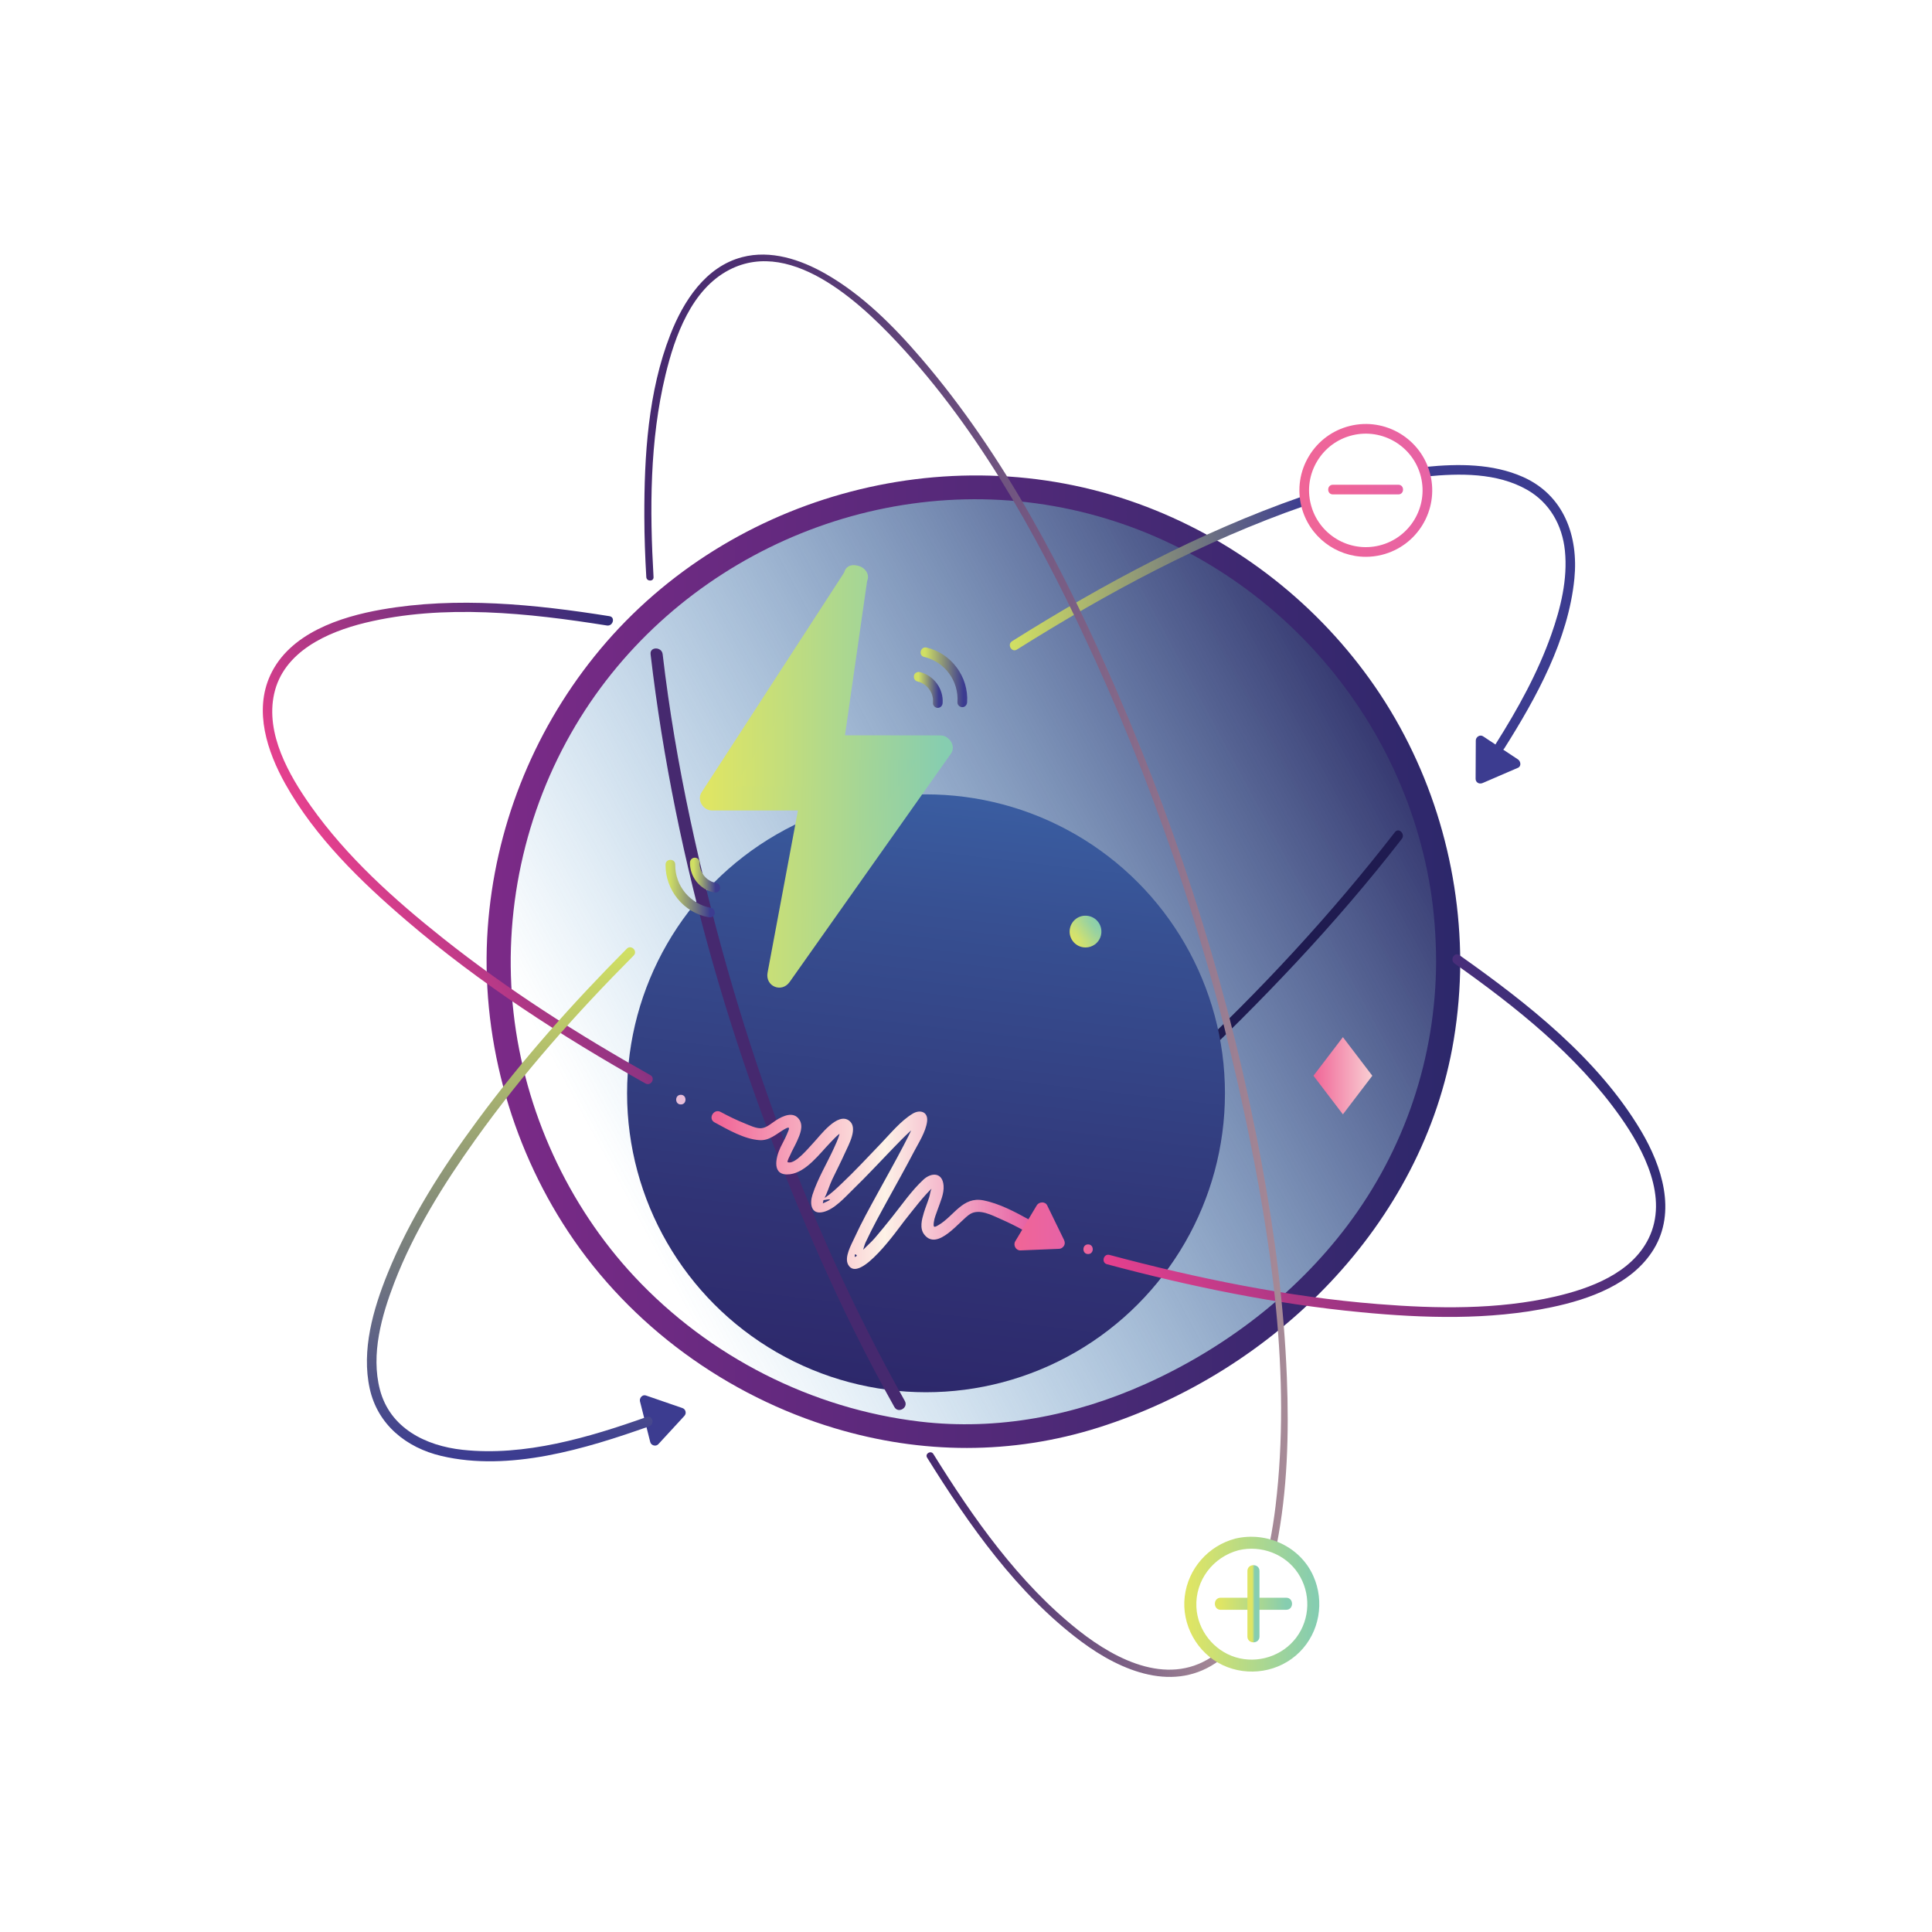 <?xml version="1.0" encoding="utf-8"?>
<!-- Generator: Adobe Illustrator 24.1.2, SVG Export Plug-In . SVG Version: 6.00 Build 0)  -->
<svg version="1.1" xmlns="http://www.w3.org/2000/svg" xmlns:xlink="http://www.w3.org/1999/xlink" x="0px" y="0px"
	 viewBox="0 0 200 200" enable-background="new 0 0 200 200" xml:space="preserve">
<g id="Layer_14" display="none">
	<rect display="inline" fill="#130F3B" width="200" height="200"/>
</g>
<g id="Layer_23">
	<g>
		<linearGradient id="SVGID_1_" gradientUnits="userSpaceOnUse" x1="62.431" y1="119.697" x2="148.997" y2="73.175">
			<stop  offset="0" style="stop-color:#2484C6;stop-opacity:0"/>
			<stop  offset="1" style="stop-color:#28245F"/>
		</linearGradient>
		<path fill="url(#SVGID_1_)" d="M149.915,99.574c0-27.144-22.005-49.149-49.149-49.149S51.617,72.43,51.617,99.574
			c0,13.576,5.878,24.051,9.241,28.694c5.104,7.046,11.034,11.323,15.045,13.67c9.685,5.669,19.335,6.852,24.863,6.785
			C121.282,148.472,149.915,130.197,149.915,99.574z"/>
		<g>
			<linearGradient id="SVGID_2_" gradientUnits="userSpaceOnUse" x1="51.367" y1="99.556" x2="150.165" y2="99.556">
				<stop  offset="0" style="stop-color:#7B2A87"/>
				<stop  offset="1" style="stop-color:#2D286B"/>
			</linearGradient>
			<path fill="url(#SVGID_2_)" d="M151.165,99.574c-0.037-10.456-3.272-20.783-9.384-29.287
				c-5.963-8.296-14.339-14.666-23.95-18.146c-19.95-7.223-43.029-0.727-56.3,15.808c-6.444,8.029-10.316,17.855-11.041,28.129
				c-0.775,10.978,2.259,22.25,8.328,31.428c6.454,9.76,16.434,17.005,27.619,20.352c9.005,2.695,18.319,2.753,27.281-0.081
				c18.156-5.74,33.594-20.99,36.773-40.139C150.933,104.973,151.155,102.279,151.165,99.574c0.006-1.609-2.494-1.611-2.5,0
				c-0.037,9.895-3.243,19.421-9.206,27.321c-5.382,7.13-12.745,12.722-20.872,16.371c-7.336,3.294-15.316,4.845-23.331,3.9
				c-11.252-1.327-21.848-6.738-29.574-15.004c-6.93-7.414-11.374-17.189-12.515-27.273C52,94.582,54.272,84.029,59.574,75.116
				c10.251-17.233,30.78-26.451,50.474-22.545c19.467,3.861,34.844,19.814,38.024,39.398c0.408,2.514,0.584,5.06,0.593,7.606
				C148.671,101.183,151.171,101.186,151.165,99.574z"/>
		</g>
	</g>
	<g>
		<path fill="#1F1B50" d="M83.3,140.297c18.861-10.701,36.048-24.799,50.839-40.619c3.846-4.113,7.522-8.384,10.974-12.833
			c0.39-0.502-0.313-1.215-0.707-0.707c-13.208,17.022-29.532,31.891-47.19,44.182c-4.669,3.25-9.472,6.306-14.421,9.113
			C82.235,139.751,82.739,140.616,83.3,140.297L83.3,140.297z"/>
	</g>
	
		<linearGradient id="SVGID_3_" gradientUnits="userSpaceOnUse" x1="64.915" y1="113.179" x2="126.807" y2="113.179" gradientTransform="matrix(-0.116 0.993 -0.993 -0.116 219.371 31.057)">
		<stop  offset="0" style="stop-color:#3A5DA1"/>
		<stop  offset="0.196" style="stop-color:#375092"/>
		<stop  offset="0.73" style="stop-color:#303375"/>
		<stop  offset="1" style="stop-color:#2D286B"/>
	</linearGradient>
	<circle fill="url(#SVGID_3_)" cx="95.861" cy="113.179" r="30.946"/>
</g>
<g id="Layer_3" display="none">
	<g id="Layer_8" display="inline">
		<g>
			<g>
				<path fill="#482D6F" d="M99.18,152.25c-8.531-24.082-15.028-48.964-19.682-74.079c-1.23-6.635-2.311-13.298-3.212-19.986
					c-0.107-0.793-1.311-0.456-1.205,0.332c3.396,25.237,9.145,50.224,16.515,74.588c1.978,6.54,4.097,13.037,6.379,19.478
					C98.241,153.335,99.449,153.011,99.18,152.25L99.18,152.25z"/>
			</g>
		</g>
	</g>
</g>
<g id="Layer_24">
	<linearGradient id="SVGID_4_" gradientUnits="userSpaceOnUse" x1="55.715" y1="112.257" x2="140.742" y2="112.257">
		<stop  offset="0" style="stop-color:#7B2A87"/>
		<stop  offset="1" style="stop-color:#2D286B"/>
	</linearGradient>
	<path display="none" fill="url(#SVGID_4_)" d="M55.715,95.643c1.7-3.377,5.598-4.221,8.151-4.059
		c6.714,0.426,14.055,6.878,21.319,9.074c13.511,4.085,36.05-8.421,40.318-9.106c14.051-2.254,16.56,7.448,14.704,12.985
		c-3.13,9.335-16.753,27.745-36.894,28.723C75.135,134.629,55.715,95.643,55.715,95.643z"/>
</g>
<g id="Layer_2">
	<g id="Layer_1">
		<g>
			<g>
				<path fill="#E8BED9" d="M70.48,114.333c0.643,0,0.645-1,0-1C69.836,113.333,69.835,114.333,70.48,114.333L70.48,114.333z"/>
			</g>
		</g>
		<g>
			<g>
				<linearGradient id="SVGID_5_" gradientUnits="userSpaceOnUse" x1="112.156" y1="129.319" x2="113.122" y2="129.319">
					<stop  offset="0" style="stop-color:#F06597"/>
					<stop  offset="1" style="stop-color:#E763A5"/>
				</linearGradient>
				<path fill="url(#SVGID_5_)" d="M112.639,129.819c0.643,0,0.645-1,0-1C111.996,128.819,111.995,129.819,112.639,129.819
					L112.639,129.819z"/>
			</g>
		</g>
	</g>
	<g>
		<linearGradient id="SVGID_6_" gradientUnits="userSpaceOnUse" x1="166.3" y1="111.662" x2="119.448" y2="138.712">
			<stop  offset="0" style="stop-color:#332D78"/>
			<stop  offset="0.121" style="stop-color:#462E7A"/>
			<stop  offset="0.372" style="stop-color:#6F307E"/>
			<stop  offset="0.728" style="stop-color:#AC3785"/>
			<stop  offset="1" style="stop-color:#E4408E"/>
		</linearGradient>
		<path fill="url(#SVGID_6_)" d="M150.577,99.741c6.298,4.454,12.658,9.496,17.151,15.853c2.448,3.464,5.021,8.385,2.933,12.619
			c-1.768,3.586-6.021,5.162-9.667,6.005c-5.978,1.381-12.298,1.262-18.376,0.777c-9.389-0.75-18.671-2.656-27.759-5.086
			c-0.622-0.166-0.888,0.798-0.266,0.964c8.617,2.304,17.399,4.118,26.286,4.969c6.522,0.624,13.287,0.836,19.737-0.518
			c3.917-0.823,8.379-2.403,10.577-6.006c2.375-3.893,0.846-8.607-1.3-12.228c-4.448-7.504-11.799-13.253-18.811-18.212
			C150.555,98.505,150.055,99.372,150.577,99.741L150.577,99.741z"/>
	</g>
	<g>
		<linearGradient id="SVGID_7_" gradientUnits="userSpaceOnUse" x1="70.353" y1="76.95" x2="38.264" y2="95.476">
			<stop  offset="0" style="stop-color:#332D78"/>
			<stop  offset="0.121" style="stop-color:#462E7A"/>
			<stop  offset="0.372" style="stop-color:#6F307E"/>
			<stop  offset="0.728" style="stop-color:#AC3785"/>
			<stop  offset="1" style="stop-color:#E4408E"/>
		</linearGradient>
		<path fill="url(#SVGID_7_)" d="M63.092,63.787c-7.714-1.229-15.802-2.047-23.558-0.692c-4.344,0.759-9.568,2.473-11.56,6.815
			c-1.698,3.703-0.312,7.891,1.56,11.24c3.076,5.502,7.793,10.085,12.537,14.147c7.594,6.502,16.051,11.973,24.752,16.865
			c0.562,0.316,1.066-0.548,0.505-0.863c-7.476-4.203-14.752-8.832-21.472-14.173c-5.024-3.992-9.953-8.413-13.678-13.679
			c-2.284-3.229-4.709-7.501-3.799-11.619c0.966-4.372,5.497-6.403,9.443-7.36c8.086-1.96,16.898-1.009,25.005,0.283
			C63.456,64.852,63.727,63.888,63.092,63.787L63.092,63.787z"/>
	</g>
</g>
<g id="Layer_22">
	<g>
		<linearGradient id="SVGID_8_" gradientUnits="userSpaceOnUse" x1="66.735" y1="147.046" x2="70.48" y2="147.046">
			<stop  offset="0" style="stop-color:#3C3C90"/>
			<stop  offset="0.543" style="stop-color:#3C3C90"/>
			<stop  offset="1" style="stop-color:#3C3C90"/>
		</linearGradient>
		<polygon fill="url(#SVGID_8_)" points="70.48,146.233 66.735,144.943 67.794,149.149 		"/>
		<g>
			<path fill="#3C3C90" d="M70.613,145.751c-1.091-0.376-2.182-0.752-3.274-1.128c-0.157-0.054-0.314-0.108-0.471-0.162
				c-0.373-0.129-0.703,0.266-0.615,0.615c0.31,1.229,0.619,2.459,0.929,3.688c0.044,0.173,0.087,0.346,0.131,0.518
				c0.09,0.356,0.582,0.496,0.836,0.221c0.783-0.85,1.565-1.699,2.348-2.549c0.113-0.122,0.225-0.245,0.338-0.367
				c0.183-0.199,0.196-0.511,0-0.707c-0.185-0.185-0.523-0.199-0.707,0c-0.783,0.85-1.565,1.699-2.348,2.549
				c-0.113,0.122-0.225,0.245-0.338,0.367c0.279,0.074,0.557,0.147,0.836,0.221c-0.31-1.229-0.619-2.459-0.929-3.688
				c-0.044-0.173-0.087-0.346-0.131-0.518c-0.205,0.205-0.41,0.41-0.615,0.615c1.091,0.376,2.182,0.752,3.274,1.128
				c0.157,0.054,0.314,0.108,0.471,0.162c0.255,0.088,0.547-0.101,0.615-0.349C71.037,146.091,70.869,145.839,70.613,145.751z"/>
		</g>
	</g>
	<g>
		<linearGradient id="SVGID_9_" gradientUnits="userSpaceOnUse" x1="52.767" y1="98.491" x2="52.767" y2="150.804">
			<stop  offset="0" style="stop-color:#D0DF63"/>
			<stop  offset="1" style="stop-color:#3C3C90"/>
		</linearGradient>
		<path fill="url(#SVGID_9_)" d="M64.889,98.208c-5.542,5.574-10.798,11.454-15.467,17.783c-3.634,4.926-7.002,10.167-9.306,15.86
			c-1.485,3.67-2.717,7.924-1.842,11.898c0.821,3.731,3.784,6.115,7.41,6.97c7.05,1.663,14.922-0.73,21.525-3.069
			c0.602-0.213,0.343-1.18-0.266-0.964c-5.983,2.119-12.63,4.095-19.055,3.398c-3.848-0.417-7.524-2.254-8.562-6.237
			c-0.951-3.65,0.178-7.645,1.489-11.057c2.038-5.305,5.115-10.215,8.404-14.824c4.869-6.825,10.472-13.111,16.378-19.051
			C66.05,98.458,65.343,97.751,64.889,98.208L64.889,98.208z"/>
	</g>
</g>
<g id="Layer_21">
	<g>
		<linearGradient id="SVGID_10_" gradientUnits="userSpaceOnUse" x1="153.254" y1="78.635" x2="156.89" y2="78.635">
			<stop  offset="0" style="stop-color:#3C3C90"/>
			<stop  offset="0.543" style="stop-color:#3C3C90"/>
			<stop  offset="1" style="stop-color:#3C3C90"/>
		</linearGradient>
		<polygon fill="url(#SVGID_10_)" points="153.253,80.617 156.89,79.047 153.273,76.653 		"/>
		<g>
			<path fill="#3C3C90" d="M153.506,81.049c1.062-0.458,2.124-0.917,3.186-1.375c0.15-0.065,0.3-0.13,0.451-0.195
				c0.37-0.16,0.278-0.679,0-0.863c-1.055-0.698-2.109-1.396-3.164-2.095c-0.151-0.1-0.302-0.2-0.453-0.3
				c-0.323-0.214-0.751,0.069-0.752,0.432c-0.006,1.155-0.011,2.31-0.017,3.465c-0.001,0.166-0.002,0.333-0.002,0.499
				c-0.003,0.644,0.997,0.644,1,0c0.006-1.155,0.011-2.31,0.017-3.465c0.001-0.166,0.002-0.333,0.002-0.499
				c-0.251,0.144-0.502,0.288-0.752,0.432c1.055,0.698,2.109,1.396,3.164,2.095c0.151,0.1,0.302,0.2,0.453,0.3
				c0-0.288,0-0.576,0-0.863c-1.062,0.458-2.124,0.917-3.186,1.375c-0.15,0.065-0.3,0.13-0.451,0.195
				c-0.248,0.107-0.304,0.471-0.179,0.684C152.972,81.126,153.257,81.157,153.506,81.049z"/>
		</g>
	</g>
	<g>
		<linearGradient id="SVGID_11_" gradientUnits="userSpaceOnUse" x1="147.619" y1="62.926" x2="162.661" y2="62.926">
			<stop  offset="0.061" style="stop-color:#3C3C90"/>
			<stop  offset="1" style="stop-color:#3C3C90"/>
		</linearGradient>
		<path fill="url(#SVGID_11_)" d="M155.726,77.474c3.33-5.276,6.628-11.252,7.254-17.577c0.436-4.401-1.089-8.649-5.34-10.531
			c-3.113-1.378-6.686-1.369-10.01-1.036c-0.634,0.064-0.641,1.064,0,1c3.453-0.347,7.34-0.405,10.452,1.371
			c2.341,1.336,3.648,3.664,3.917,6.306c0.3,2.947-0.438,5.937-1.413,8.696c-1.407,3.981-3.475,7.706-5.722,11.267
			C154.518,77.515,155.383,78.018,155.726,77.474L155.726,77.474z"/>
	</g>
	<g>
		<linearGradient id="SVGID_12_" gradientUnits="userSpaceOnUse" x1="104.967" y1="59.359" x2="134.881" y2="59.359">
			<stop  offset="0" style="stop-color:#D0DF63"/>
			<stop  offset="1" style="stop-color:#3C3C90"/>
		</linearGradient>
		<path fill="url(#SVGID_12_)" d="M134.715,51.427c-10.558,3.672-20.502,9.02-29.947,14.951c-0.544,0.341-0.042,1.207,0.505,0.863
			c9.371-5.884,19.233-11.207,29.708-14.85C135.585,52.181,135.326,51.215,134.715,51.427L134.715,51.427z"/>
	</g>
</g>
<g id="Layer_20">
	<g>
		<g>
			<linearGradient id="SVGID_13_" gradientUnits="userSpaceOnUse" x1="134.513" y1="50.766" x2="148.265" y2="50.766">
				<stop  offset="0" style="stop-color:#F06597"/>
				<stop  offset="1" style="stop-color:#E763A5"/>
			</linearGradient>
			<path fill="url(#SVGID_13_)" d="M141.392,57.641c-3.087,0-5.9-2.097-6.675-5.225c-0.441-1.782-0.161-3.63,0.787-5.202
				c0.949-1.572,2.453-2.681,4.235-3.122l0,0c3.675-0.911,7.413,1.342,8.324,5.022c0.909,3.68-1.344,7.414-5.022,8.324
				C142.489,57.576,141.936,57.641,141.392,57.641z M139.979,45.063c-1.523,0.377-2.809,1.324-3.619,2.667
				c-0.811,1.344-1.05,2.922-0.673,4.445c0.777,3.144,3.965,5.073,7.113,4.292c3.144-0.778,5.069-3.969,4.292-7.113
				C146.314,46.211,143.122,44.287,139.979,45.063L139.979,45.063z"/>
		</g>
		<g>
			<linearGradient id="SVGID_14_" gradientUnits="userSpaceOnUse" x1="137.979" y1="50.681" x2="144.759" y2="50.681">
				<stop  offset="0" style="stop-color:#F06597"/>
				<stop  offset="1" style="stop-color:#E763A5"/>
			</linearGradient>
			<path fill="url(#SVGID_14_)" d="M137.979,51.181c1.98,0,3.96,0,5.94,0c0.28,0,0.56,0,0.84,0c0.643,0,0.645-1,0-1
				c-1.98,0-3.96,0-5.94,0c-0.28,0-0.56,0-0.84,0C137.336,50.181,137.334,51.181,137.979,51.181L137.979,51.181z"/>
		</g>
	</g>
</g>
<g id="Layer_4">
	<g display="none">
		<g display="inline">
			<linearGradient id="SVGID_15_" gradientUnits="userSpaceOnUse" x1="105.304" y1="173.29" x2="148.319" y2="173.29">
				<stop  offset="0" style="stop-color:#46296F"/>
				<stop  offset="0.139" style="stop-color:#4D2F71"/>
				<stop  offset="0.377" style="stop-color:#5E4278"/>
				<stop  offset="0.684" style="stop-color:#7C6085"/>
				<stop  offset="1" style="stop-color:#A68A97"/>
			</linearGradient>
			<path fill="url(#SVGID_15_)" d="M147.869,183.973c-0.02,3.488-0.007,11.353-4.777,12.126c-2.431,0.394-4.911-1.263-6.741-2.651
				c-3.245-2.461-6.001-5.582-8.564-8.725c-3.614-4.431-6.868-9.154-9.953-13.965c-4.35-6.782-8.346-13.787-12.14-20.894
				c-0.227-0.426-0.875-0.048-0.648,0.379c6.486,12.151,13.481,24.306,22.21,35.01c2.689,3.298,5.591,6.561,9.042,9.085
				c1.928,1.411,4.436,2.906,6.935,2.493c5.247-0.867,5.364-8.924,5.386-12.859C148.622,183.491,147.872,183.49,147.869,183.973
				L147.869,183.973z"/>
		</g>
	</g>
	<g display="none">
		<g display="inline">
			<linearGradient id="SVGID_16_" gradientUnits="userSpaceOnUse" x1="59.638" y1="88.083" x2="147.127" y2="88.083">
				<stop  offset="0" style="stop-color:#46296F"/>
				<stop  offset="0.139" style="stop-color:#4D2F71"/>
				<stop  offset="0.377" style="stop-color:#5E4278"/>
				<stop  offset="0.684" style="stop-color:#7C6085"/>
				<stop  offset="1" style="stop-color:#A68A97"/>
			</linearGradient>
			<path fill="url(#SVGID_16_)" d="M69.09,60.096c-3.364-9.446-6.333-19.121-7.97-29.031c-0.963-5.826-1.682-12.131-0.399-17.97
				c0.608-2.768,2.04-6.562,5.248-7.139c3.3-0.595,6.722,2.408,8.943,4.425c4.562,4.143,8.349,9.153,11.878,14.177
				c4.933,7.021,9.359,14.395,13.528,21.891c10.893,19.586,20.11,40.139,28.099,61.067c7.149,18.728,13.558,37.996,17.32,57.722
				c0.349,1.831,0.669,3.668,0.956,5.51c0.074,0.475,0.797,0.274,0.723-0.199c-3.059-19.634-9.268-38.846-16.108-57.448
				c-7.982-21.709-17.321-43.015-28.331-63.365c-4.352-8.044-8.979-15.96-14.13-23.521c-3.68-5.401-7.617-10.769-12.315-15.34
				c-2.483-2.416-5.767-5.453-9.427-5.715c-3.016-0.216-5.14,2.274-6.206,4.825c-1.984,4.745-1.755,10.381-1.279,15.388
				c0.854,8.978,3.167,17.811,5.873,26.389c0.903,2.863,1.868,5.706,2.875,8.535C68.528,60.747,69.253,60.553,69.09,60.096
				L69.09,60.096z"/>
		</g>
	</g>
	<g>
		<linearGradient id="SVGID_17_" gradientUnits="userSpaceOnUse" x1="67.001" y1="93.298" x2="132.999" y2="93.298">
			<stop  offset="0" style="stop-color:#46296F"/>
			<stop  offset="0.139" style="stop-color:#4D2F71"/>
			<stop  offset="0.377" style="stop-color:#5E4278"/>
			<stop  offset="0.684" style="stop-color:#7C6085"/>
			<stop  offset="1" style="stop-color:#A68A97"/>
		</linearGradient>
		<path fill="url(#SVGID_17_)" d="M132.156,159.971c1.128-5.71,1.285-11.588,1.06-17.389c-0.288-7.444-1.258-14.86-2.61-22.181
			c-3.099-16.773-8.222-33.245-15.006-48.89c-5.269-12.153-11.582-24.345-20.261-34.449c-2.851-3.319-6.067-6.551-9.899-8.732
			c-2.576-1.466-5.646-2.484-8.609-1.711c-3.798,0.991-6.085,4.56-7.432,8.004c-2.314,5.914-2.715,12.578-2.698,18.861
			c0.006,2.087,0.082,4.172,0.203,6.255c0.028,0.48,0.778,0.483,0.75,0c-0.402-6.951-0.404-14.13,1.239-20.937
			c0.967-4.008,2.689-8.843,6.605-10.871c6.674-3.455,14.188,3.968,18.205,8.407c8.416,9.3,14.544,20.746,19.711,32.09
			c6.823,14.98,11.998,30.793,15.419,46.891c2.794,13.15,4.828,27.11,3.216,40.558c-0.156,1.306-0.362,2.604-0.617,3.894
			C131.34,160.243,132.063,160.445,132.156,159.971L132.156,159.971z"/>
	</g>
	<g>
		<linearGradient id="SVGID_18_" gradientUnits="userSpaceOnUse" x1="96.234" y1="161.966" x2="126.11" y2="161.966">
			<stop  offset="0" style="stop-color:#46296F"/>
			<stop  offset="0.139" style="stop-color:#4D2F71"/>
			<stop  offset="0.377" style="stop-color:#5E4278"/>
			<stop  offset="0.684" style="stop-color:#7C6085"/>
			<stop  offset="1" style="stop-color:#A68A97"/>
		</linearGradient>
		<path fill="url(#SVGID_18_)" d="M95.974,150.894c4.325,6.957,9.314,14.081,15.953,19.034c4.132,3.083,9.701,5.404,14.325,1.938
			c0.382-0.286,0.008-0.937-0.379-0.648c-4.666,3.497-10.216,0.729-14.217-2.436c-6.192-4.899-10.905-11.622-15.036-18.266
			C96.367,150.106,95.718,150.483,95.974,150.894L95.974,150.894z"/>
	</g>
	<g>
		<linearGradient id="SVGID_19_" gradientUnits="userSpaceOnUse" x1="67.849" y1="106.545" x2="93.236" y2="106.545">
			<stop  offset="0" style="stop-color:#46296F"/>
			<stop  offset="0.859" style="stop-color:#46296F"/>
			<stop  offset="1" style="stop-color:#46296F"/>
		</linearGradient>
		<path fill="url(#SVGID_19_)" d="M67.348,67.724c2.527,21.61,8.832,42.956,17.676,62.804c2.296,5.152,4.803,10.209,7.563,15.128
			c0.394,0.702,1.474,0.072,1.079-0.631c-10.466-18.656-17.749-39.308-22.213-60.196c-1.209-5.655-2.184-11.361-2.855-17.105
			C68.506,66.935,67.255,66.925,67.348,67.724L67.348,67.724z"/>
	</g>
</g>
<g id="Layer_17">
	<g>
		<linearGradient id="SVGID_20_" gradientUnits="userSpaceOnUse" x1="73.71" y1="80.38" x2="97.364" y2="80.38">
			<stop  offset="0" style="stop-color:#DFE564"/>
			<stop  offset="1" style="stop-color:#86CDB0"/>
		</linearGradient>
		<polygon fill="url(#SVGID_20_)" points="88.569,59.739 73.71,82.649 84.104,82.649 80.664,101.021 97.363,77.381 86.038,77.368 		
			"/>
		<g>
			<linearGradient id="SVGID_21_" gradientUnits="userSpaceOnUse" x1="73.25" y1="80.37" x2="97.846" y2="80.37">
				<stop  offset="0" style="stop-color:#DFE564"/>
				<stop  offset="1" style="stop-color:#86CDB0"/>
			</linearGradient>
			<path fill="url(#SVGID_21_)" d="M87.49,59.108c-4.342,6.694-8.683,13.389-13.025,20.083c-0.611,0.942-1.222,1.885-1.834,2.827
				c-0.523,0.807,0.165,1.881,1.079,1.881c3.465,0,6.929,0,10.394,0c-0.402-0.527-0.804-1.055-1.205-1.582
				c-1.147,6.124-2.293,12.248-3.44,18.372c-0.264,1.41,1.454,2.139,2.285,0.963c4.869-6.893,9.739-13.787,14.608-20.68
				c0.697-0.987,1.394-1.974,2.091-2.96c0.562-0.796-0.194-1.88-1.079-1.881c-3.775-0.004-7.55-0.008-11.326-0.013
				c0.402,0.527,0.804,1.055,1.205,1.582c0.844-5.876,1.687-11.752,2.531-17.629c0.226-1.574-2.183-2.253-2.411-0.665
				c-0.844,5.876-1.687,11.752-2.531,17.629c-0.113,0.788,0.312,1.581,1.205,1.582c3.775,0.004,7.55,0.008,11.326,0.013
				c-0.36-0.627-0.72-1.254-1.079-1.881c-4.869,6.893-9.739,13.787-14.608,20.68c-0.697,0.987-1.394,1.974-2.091,2.96
				c0.762,0.321,1.523,0.642,2.285,0.963c1.147-6.124,2.293-12.248,3.44-18.372c0.147-0.787-0.339-1.582-1.205-1.582
				c-3.465,0-6.929,0-10.394,0c0.36,0.627,0.72,1.254,1.079,1.881c4.342-6.694,8.683-13.389,13.025-20.083
				c0.611-0.942,1.222-1.885,1.834-2.827C90.526,59.016,88.363,57.762,87.49,59.108z"/>
		</g>
	</g>
	<g>
		<linearGradient id="SVGID_22_" gradientUnits="userSpaceOnUse" x1="95.075" y1="71.423" x2="97.189" y2="71.423">
			<stop  offset="0" style="stop-color:#D0DF63"/>
			<stop  offset="1" style="stop-color:#3C3C90"/>
		</linearGradient>
		<path fill="url(#SVGID_22_)" d="M94.965,70.542c0.074,0.018,0.148,0.038,0.22,0.062c0.036,0.012,0.071,0.025,0.107,0.038
			c0.098,0.035-0.083-0.041,0.019,0.007c0.124,0.059,0.244,0.121,0.359,0.197c0.031,0.02,0.061,0.042,0.091,0.063
			c0.103,0.07-0.08-0.068,0.016,0.011c0.057,0.047,0.112,0.095,0.165,0.146c0.049,0.047,0.095,0.095,0.14,0.146
			c0.024,0.027,0.047,0.056,0.071,0.084c0.023,0.028,0.016,0.019-0.021-0.029c0.011,0.015,0.022,0.029,0.033,0.044
			c0.083,0.114,0.156,0.235,0.22,0.361c0.017,0.033,0.032,0.067,0.048,0.1c0.044,0.094-0.03-0.089,0.006,0.018
			c0.022,0.065,0.046,0.128,0.065,0.194c0.019,0.066,0.036,0.133,0.05,0.2c0.008,0.037,0.014,0.074,0.02,0.112
			c0.023,0.127-0.009-0.111,0.002,0.018c0.013,0.156,0.016,0.31,0.005,0.466c-0.019,0.261,0.243,0.511,0.5,0.5
			c0.287-0.013,0.48-0.22,0.5-0.5c0.106-1.477-0.916-2.856-2.35-3.204c-0.254-0.062-0.554,0.08-0.615,0.349
			C94.557,70.185,94.693,70.476,94.965,70.542L94.965,70.542z"/>
	</g>
	<g>
		<linearGradient id="SVGID_23_" gradientUnits="userSpaceOnUse" x1="95.768" y1="70.112" x2="99.729" y2="70.112">
			<stop  offset="0" style="stop-color:#D0DF63"/>
			<stop  offset="1" style="stop-color:#3C3C90"/>
		</linearGradient>
		<path fill="url(#SVGID_23_)" d="M95.657,67.999c2.16,0.511,3.605,2.498,3.458,4.706c-0.018,0.27,0.243,0.5,0.5,0.5
			c0.286,0,0.482-0.229,0.5-0.5c0.175-2.632-1.627-5.063-4.192-5.67C95.297,66.887,95.03,67.851,95.657,67.999L95.657,67.999z"/>
	</g>
	<g>
		<linearGradient id="SVGID_24_" gradientUnits="userSpaceOnUse" x1="71.825" y1="90.586" x2="74.07" y2="90.586">
			<stop  offset="0" style="stop-color:#D0DF63"/>
			<stop  offset="1" style="stop-color:#3C3C90"/>
		</linearGradient>
		<path fill="url(#SVGID_24_)" d="M74.185,91.414c-0.148-0.028-0.294-0.066-0.435-0.118c-0.015-0.005-0.128-0.053-0.056-0.021
			c0.072,0.032-0.04-0.019-0.053-0.026c-0.064-0.031-0.126-0.064-0.187-0.1c-0.066-0.039-0.13-0.08-0.191-0.124
			c-0.032-0.023-0.117-0.053-0.011-0.006c-0.029-0.012-0.058-0.047-0.081-0.067c-0.106-0.092-0.204-0.192-0.293-0.299
			c-0.011-0.013-0.022-0.027-0.033-0.041c-0.023-0.029-0.015-0.018,0.025,0.032c-0.006-0.023-0.047-0.066-0.061-0.085
			c-0.04-0.058-0.077-0.117-0.112-0.178c-0.035-0.061-0.067-0.124-0.097-0.187c-0.01-0.021-0.02-0.043-0.029-0.064
			c0.008,0.018,0.015,0.036,0.023,0.054c-0.019-0.025-0.027-0.069-0.038-0.1c-0.048-0.135-0.085-0.275-0.11-0.416
			c-0.004-0.024-0.008-0.048-0.012-0.072c0.009,0.067,0.011,0.081,0.006,0.042c-0.003-0.037-0.007-0.073-0.01-0.11
			c-0.005-0.081-0.007-0.161-0.005-0.242c0.005-0.262-0.233-0.512-0.5-0.5c-0.275,0.012-0.495,0.22-0.5,0.5
			c-0.027,1.473,1.035,2.822,2.494,3.093c0.256,0.048,0.552-0.071,0.615-0.349C74.59,91.783,74.46,91.465,74.185,91.414
			L74.185,91.414z"/>
	</g>
	<g>
		<linearGradient id="SVGID_25_" gradientUnits="userSpaceOnUse" x1="69.298" y1="91.99" x2="73.514" y2="91.99">
			<stop  offset="0" style="stop-color:#D0DF63"/>
			<stop  offset="1" style="stop-color:#3C3C90"/>
		</linearGradient>
		<path fill="url(#SVGID_25_)" d="M73.63,93.99c-2.176-0.392-3.76-2.274-3.731-4.493c0.008-0.644-0.992-0.644-1,0
			c-0.034,2.63,1.864,4.989,4.465,5.458c0.265,0.048,0.539-0.072,0.615-0.349C74.046,94.363,73.898,94.039,73.63,93.99L73.63,93.99z
			"/>
	</g>
</g>
<g id="Layer_9">
	<g>
		<g>
			<linearGradient id="SVGID_26_" gradientUnits="userSpaceOnUse" x1="74.223" y1="123.193" x2="106.268" y2="123.193">
				<stop  offset="0" style="stop-color:#F06597"/>
				<stop  offset="0.542" style="stop-color:#FDF2E7"/>
				<stop  offset="1" style="stop-color:#E763A5"/>
			</linearGradient>
			<path fill="url(#SVGID_26_)" d="M73.967,116.186c1.377,0.744,3.061,1.736,4.654,1.842c1.04,0.069,1.746-0.646,2.59-1.135
				c0.715-0.414,0.448,0.047,0.231,0.57c-0.185,0.446-0.433,0.866-0.64,1.302c-0.531,1.118-0.943,3.03,0.982,2.791
				c1.68-0.209,3.074-2.146,4.159-3.262c0.302-0.311,0.604-0.652,0.95-0.916c0.024-0.018,0.401-0.259,0.404-0.279
				c-0.008,0.057-0.108-0.384-0.268-0.306c-0.017,0.008-0.138,0.677-0.159,0.74c-0.148,0.462-0.352,0.907-0.553,1.347
				c-0.727,1.59-1.669,3.134-2.211,4.801c-0.297,0.914-0.156,2.081,1.098,1.79c1.192-0.277,2.305-1.573,3.138-2.381
				c1.405-1.362,2.732-2.801,4.093-4.207c0.589-0.609,1.179-1.219,1.803-1.793c0.095-0.088,1.073-0.767,1.08-0.831
				c0.169-1.514-0.692-0.326-0.564-0.414c-0.038,0.026-0.034,0.201-0.062,0.244c-0.111,0.166-0.159,0.442-0.238,0.629
				c-0.272,0.644-0.602,1.267-0.925,1.886c-0.861,1.651-1.776,3.274-2.67,4.907c-0.837,1.528-1.689,3.059-2.413,4.645
				c-0.313,0.685-1.073,1.988-0.645,2.764c1.151,2.085,5.284-3.864,5.795-4.505c0.98-1.228,2.032-2.643,3.136-3.652
				c-0.102-0.007-0.204-0.013-0.305-0.02c0.012,0.116,0.009,0.231-0.01,0.347c-0.116,0.238-0.145,0.59-0.226,0.847
				c-0.171,0.542-0.392,1.068-0.556,1.613c-0.209,0.697-0.451,1.591,0.03,2.23c1.382,1.834,3.732-1.494,4.774-2.111
				c0.963-0.571,2.254,0.134,3.179,0.539c0.774,0.339,1.535,0.716,2.275,1.123c0.705,0.388,1.336-0.691,0.631-1.079
				c-1.46-0.804-3.079-1.668-4.728-1.992c-2.142-0.42-3.022,1.603-4.628,2.553c-0.484,0.286-0.567,0.274-0.498-0.287
				c0.056-0.451,0.255-0.905,0.403-1.332c0.267-0.771,0.674-1.631,0.606-2.467c-0.114-1.398-1.278-1.363-2.089-0.611
				c-1.233,1.144-2.227,2.603-3.273,3.911c-0.565,0.706-1.132,1.412-1.723,2.097c-0.536,0.623-1.218,1.158-1.731,1.785
				c-0.024,0.029-0.379,0.218-0.379,0.217c-0.043-0.78,0.483,0.303,0.459,0.312c-0.027,0.01,0.039-0.17,0.02-0.149
				c0.289-0.313,0.448-1.256,0.637-1.664c0.728-1.565,1.568-3.079,2.398-4.592c0.876-1.597,1.77-3.185,2.612-4.8
				c0.489-0.938,1.223-2.052,1.362-3.126c0.132-1.018-0.727-1.284-1.499-0.816c-1.236,0.75-2.266,2.026-3.255,3.055
				c-1.375,1.43-2.721,2.892-4.167,4.252c-0.503,0.473-1.016,0.964-1.593,1.348c-0.098,0.065-0.535,0.23-0.583,0.318
				c-0.073,0.136,2.177-0.507,0.299,0.312c0.022-0.01,0.066-0.374,0.093-0.418c0.367-0.591,0.576-1.417,0.881-2.053
				c0.448-0.934,0.921-1.856,1.345-2.801c0.354-0.79,1.356-2.544,0.432-3.278c-1.221-0.97-3.061,1.597-3.746,2.306
				c-0.44,0.455-1.814,2.174-2.568,1.997c-0.327-0.077,0.02,0.135-0.078-0.026c-0.063-0.104,0.216-0.613,0.251-0.696
				c0.223-0.515,0.511-1,0.741-1.513c0.285-0.638,0.662-1.5,0.238-2.166c-0.596-0.937-1.711-0.414-2.425,0.043
				c-0.465,0.298-0.958,0.776-1.53,0.822c-0.531,0.043-1.208-0.298-1.688-0.489c-0.862-0.343-1.703-0.756-2.52-1.197
				C73.89,114.724,73.259,115.803,73.967,116.186L73.967,116.186z"/>
		</g>
	</g>
	<g>
		<linearGradient id="SVGID_27_" gradientUnits="userSpaceOnUse" x1="105.638" y1="126.955" x2="109.599" y2="126.955">
			<stop  offset="0" style="stop-color:#F06597"/>
			<stop  offset="1" style="stop-color:#E763A5"/>
		</linearGradient>
		<polygon fill="url(#SVGID_27_)" points="109.599,128.654 107.863,125.094 105.638,128.817 		"/>
		<g>
			<linearGradient id="SVGID_28_" gradientUnits="userSpaceOnUse" x1="105.412" y1="126.958" x2="109.795" y2="126.958">
				<stop  offset="0" style="stop-color:#F06597"/>
				<stop  offset="1" style="stop-color:#E763A5"/>
			</linearGradient>
			<path fill="url(#SVGID_28_)" d="M110.138,128.339c-0.507-1.04-1.014-2.079-1.52-3.119c-0.072-0.147-0.143-0.294-0.215-0.441
				c-0.212-0.434-0.853-0.379-1.079,0c-0.649,1.086-1.298,2.171-1.947,3.257c-0.093,0.155-0.186,0.311-0.279,0.466
				c-0.236,0.395,0.064,0.96,0.54,0.94c1.154-0.047,2.308-0.095,3.462-0.142c0.166-0.007,0.332-0.014,0.498-0.02
				c0.326-0.013,0.641-0.278,0.625-0.625c-0.015-0.327-0.275-0.639-0.625-0.625c-1.154,0.047-2.308,0.095-3.462,0.142
				c-0.166,0.007-0.332,0.014-0.498,0.02c0.18,0.313,0.36,0.627,0.54,0.94c0.649-1.086,1.298-2.171,1.947-3.257
				c0.093-0.155,0.186-0.311,0.279-0.466c-0.36,0-0.72,0-1.079,0c0.507,1.04,1.014,2.079,1.52,3.119
				c0.072,0.147,0.143,0.294,0.215,0.441c0.144,0.295,0.586,0.398,0.855,0.224C110.216,128.999,110.292,128.654,110.138,128.339z"/>
		</g>
	</g>
</g>
<g id="Layer_16">
	<g>
		<g>
			<linearGradient id="SVGID_29_" gradientUnits="userSpaceOnUse" x1="123.092" y1="166.063" x2="136.094" y2="166.063">
				<stop  offset="0" style="stop-color:#DFE564"/>
				<stop  offset="1" style="stop-color:#86CDB0"/>
			</linearGradient>
			<path fill="url(#SVGID_29_)" d="M128.229,160.476c2.325-0.541,4.822,0.38,6.149,2.393c1.332,2.021,1.27,4.712-0.188,6.653
				c-1.441,1.917-3.997,2.734-6.285,2.036c-2.272-0.693-3.933-2.803-4.054-5.18C123.71,163.609,125.569,161.173,128.229,160.476
				c0.778-0.204,0.448-1.41-0.332-1.205c-2.813,0.737-4.91,3.108-5.255,6.001c-0.347,2.911,1.271,5.851,3.928,7.099
				c2.646,1.244,5.862,0.734,7.95-1.336c2.081-2.063,2.624-5.241,1.43-7.898c-1.376-3.063-4.831-4.616-8.053-3.866
				C127.113,159.453,127.445,160.659,128.229,160.476z"/>
		</g>
		<g>
			<linearGradient id="SVGID_30_" gradientUnits="userSpaceOnUse" x1="126.367" y1="166.021" x2="133.147" y2="166.021">
				<stop  offset="0" style="stop-color:#DFE564"/>
				<stop  offset="1" style="stop-color:#86CDB0"/>
			</linearGradient>
			<path fill="url(#SVGID_30_)" d="M126.367,166.646c1.98,0,3.96,0,5.94,0c0.28,0,0.56,0,0.84,0c0.804,0,0.806-1.25,0-1.25
				c-1.98,0-3.96,0-5.94,0c-0.28,0-0.56,0-0.84,0C125.562,165.396,125.561,166.646,126.367,166.646L126.367,166.646z"/>
		</g>
		<g>
			<linearGradient id="SVGID_31_" gradientUnits="userSpaceOnUse" x1="129.632" y1="166.021" x2="129.882" y2="166.021">
				<stop  offset="0" style="stop-color:#DFE564"/>
				<stop  offset="1" style="stop-color:#86CDB0"/>
			</linearGradient>
			<path fill="url(#SVGID_31_)" d="M129.132,162.631c0,1.98,0,3.96,0,5.94c0,0.28,0,0.56,0,0.84c0,0.804,1.25,0.806,1.25,0
				c0-1.98,0-3.96,0-5.94c0-0.28,0-0.56,0-0.84C130.382,161.827,129.132,161.826,129.132,162.631L129.132,162.631z"/>
		</g>
	</g>
</g>
<g id="Layer_11">
</g>
<g id="Layer_18">
	<linearGradient id="SVGID_32_" gradientUnits="userSpaceOnUse" x1="135.969" y1="111.361" x2="142.062" y2="111.361">
		<stop  offset="0" style="stop-color:#F06597"/>
		<stop  offset="1" style="stop-color:#F9CFD3"/>
		<stop  offset="1" style="stop-color:#E763A5"/>
	</linearGradient>
	<polygon fill="url(#SVGID_32_)" points="142.062,111.361 139.016,115.357 135.969,111.361 139.016,107.365 	"/>
</g>
<g id="Layer_19">
</g>
<g id="Layer_15">
	<g>
		<linearGradient id="SVGID_33_" gradientUnits="userSpaceOnUse" x1="111.229" y1="97.234" x2="113.516" y2="95.638">
			<stop  offset="0" style="stop-color:#DFE564"/>
			<stop  offset="1" style="stop-color:#86CDB0"/>
		</linearGradient>
		<circle fill="url(#SVGID_33_)" cx="112.373" cy="96.436" r="1.395"/>
		<linearGradient id="SVGID_34_" gradientUnits="userSpaceOnUse" x1="111.023" y1="97.376" x2="113.721" y2="95.493">
			<stop  offset="0" style="stop-color:#DFE564"/>
			<stop  offset="1" style="stop-color:#86CDB0"/>
		</linearGradient>
		<path fill="url(#SVGID_34_)" d="M112.376,98.082c-0.081,0-0.163-0.006-0.245-0.019c-0.435-0.064-0.817-0.294-1.079-0.647
			c-0.262-0.353-0.37-0.787-0.306-1.221c0.133-0.898,0.962-1.524,1.868-1.385c0.435,0.064,0.818,0.294,1.08,0.647
			c0.261,0.353,0.369,0.786,0.305,1.221l0,0c-0.063,0.435-0.294,0.818-0.646,1.08C113.065,97.97,112.726,98.082,112.376,98.082z
			 M112.37,95.292c-0.244,0-0.479,0.077-0.679,0.225c-0.246,0.182-0.406,0.449-0.451,0.751c-0.093,0.625,0.34,1.208,0.965,1.301
			c0.299,0.043,0.604-0.031,0.85-0.213s0.405-0.449,0.45-0.751l0,0c0.045-0.303-0.03-0.604-0.213-0.85
			c-0.182-0.246-0.449-0.406-0.751-0.45C112.483,95.295,112.427,95.292,112.37,95.292z"/>
	</g>
</g>
<g id="Layer_12">
</g>
<g id="Layer_5">
</g>
<g id="Layer_10">
</g>
<g id="Layer_6">
</g>
<g id="Layer_7">
</g>
<g id="Layer_13">
</g>
</svg>
